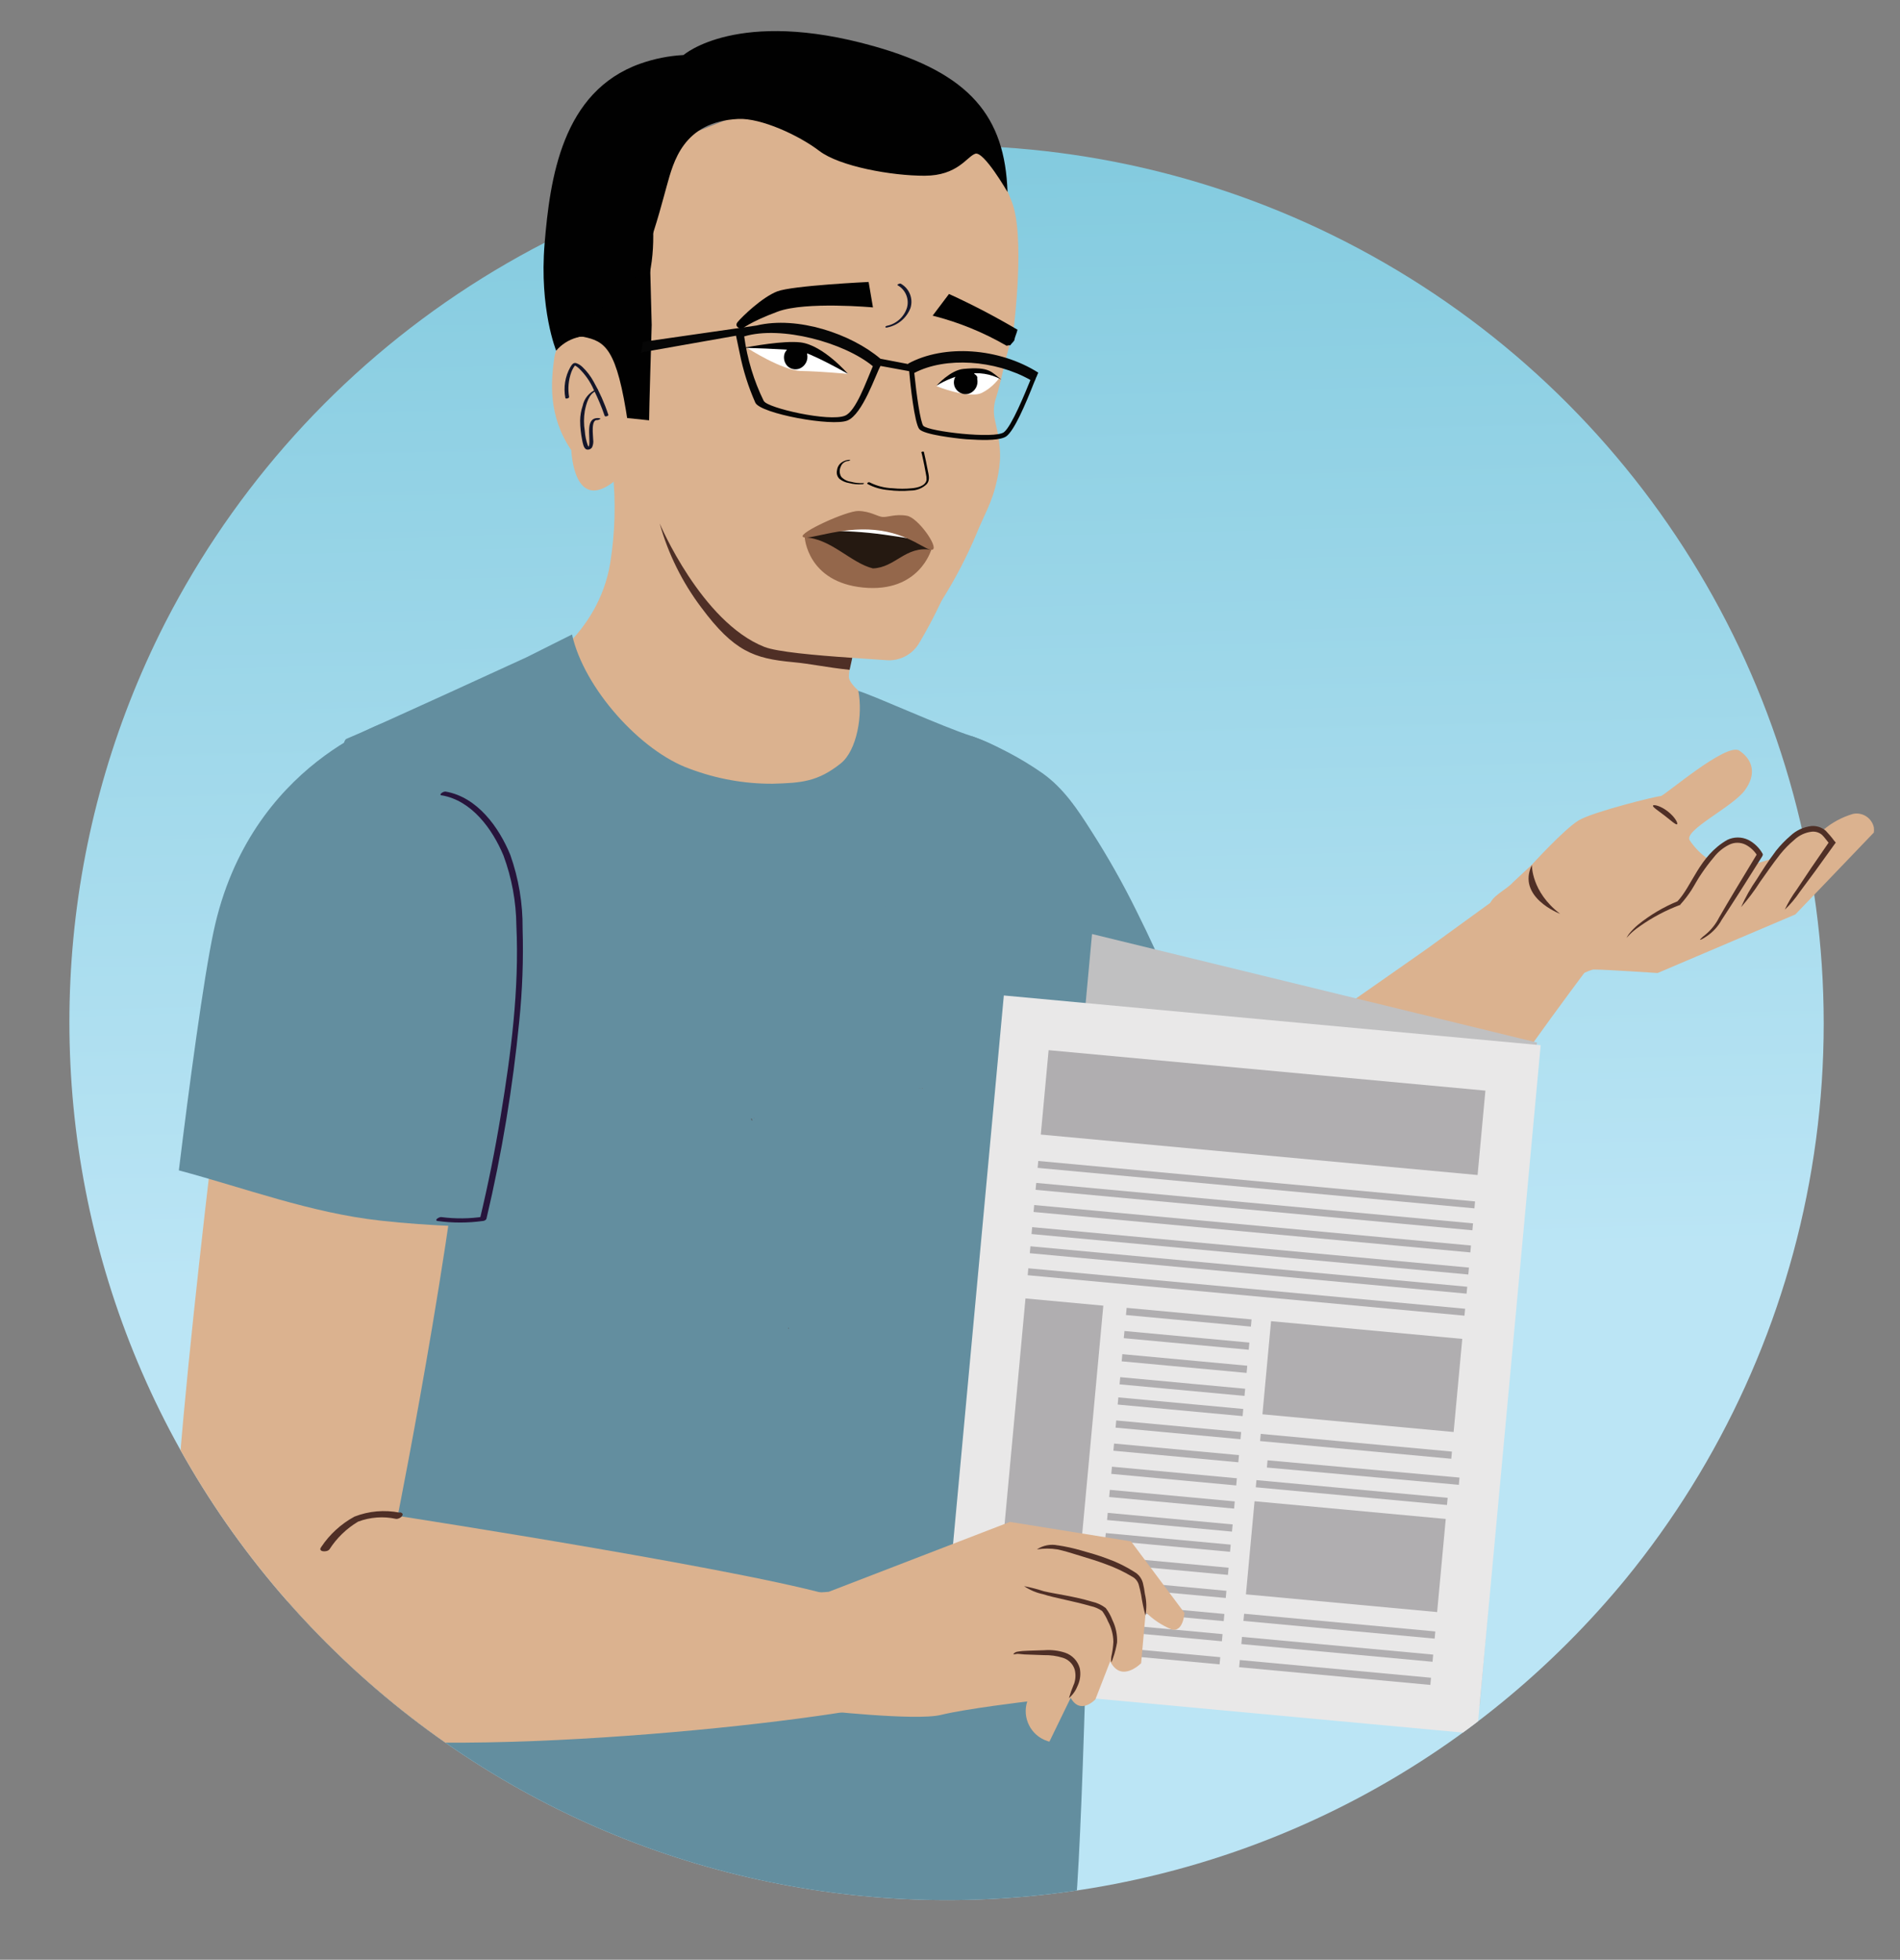 <?xml version="1.0" encoding="UTF-8"?>
<svg id="Layer_4" data-name="Layer 4" xmlns="http://www.w3.org/2000/svg" xmlns:xlink="http://www.w3.org/1999/xlink" viewBox="0 0 292.89 301.99">
  <rect x="0" y="0" width="292.89" height="301.99" fill="#808080" stroke="none"/>
  <defs>
    <style>
      .cls-1 {
        fill: none;
      }

      .cls-2 {
        fill: #825739;
      }

      .cls-3 {
        fill: #010101;
      }

      .cls-4 {
        fill: #ddad6f;
      }

      .cls-5 {
        fill: #c0c0c1;
      }

      .cls-6 {
        fill: #755346;
      }

      .cls-7 {
        fill: #638e9f;
      }

      .cls-8 {
        fill: #27153c;
      }

      .cls-9 {
        fill: url(#linear-gradient);
      }

      .cls-10 {
        fill: #b0aeb0;
      }

      .cls-11 {
        fill: #e9e8e8;
      }

      .cls-12 {
        fill: #060606;
      }

      .cls-13 {
        fill: #384f52;
      }

      .cls-14 {
        fill: #fff;
      }

      .cls-15 {
        fill: #251911;
      }

      .cls-16 {
        fill: #4c3059;
      }

      .cls-17 {
        fill: #dbb28f;
      }

      .cls-18 {
        fill: #4f2f26;
      }

      .cls-19 {
        fill: #14162a;
      }

      .cls-20 {
        fill: #523936;
      }

      .cls-21 {
        fill: #94674b;
      }

      .cls-22 {
        clip-path: url(#clippath);
      }
    </style>
    <clipPath id="clippath">
      <path class="cls-1" d="M297.21,133.34c0-15.06-11.71-27.38-26.52-28.37-6.6-15.68-16.27-30.36-29.04-43.13-22.1-22.1-49.95-34.95-78.74-38.56C155.18,8.95,140.02-.79,122.59-.79c-23.98,0-43.64,18.43-45.62,41.9-9.51,5.65-18.47,12.55-26.65,20.73C-2.51,114.68-2.51,200.34,50.33,253.17c52.83,52.83,138.5,52.83,191.33,0,26.07-26.07,39.26-60.12,39.61-94.28,9.44-4.63,15.94-14.33,15.94-25.55Z"/>
    </clipPath>
    <linearGradient id="linear-gradient" x1="146.74" y1="194.76" x2="140.19" y2="-75.74" gradientUnits="userSpaceOnUse">
      <stop offset="0" stop-color="#bbe5f5"/>
      <stop offset=".77" stop-color="#77c5da"/>
    </linearGradient>
  </defs>
  <g class="cls-22">
    <circle class="cls-9" cx="145.84" cy="157.71" r="135.29"/>
    <path class="cls-7" d="M148.63,196.55c3.14-.26,6.29-.61,9.42-1.07.26-.34,1.73,2.02,2.29,2.02,5.26,0,11.24,0,16.23-1.57.09-21.12-1.64-49.02-4.22-59.18-4.28-16.85-36.29-25.59-38.41-26.45,0,0,5.55,56.87,13.21,80.44.6,1.91,1.09,3.85,1.49,5.81Z"/>
    <rect class="cls-4" x="124.36" y="27.24" width="15.92" height="5.97" rx="2.79" ry="2.79" transform="translate(101.21 162.34) rotate(-89.62)"/>
    <path class="cls-16" d="M112.22,121.54c.94-8.04,2.37-16.01,4.28-23.87,1.6-6.58,3.34-13.78,8.56-18.48.86-.77-1.07-.89-1.57-.42-5.18,4.65-7.06,11.59-8.68,18.11-2.04,8.19-3.56,16.49-4.55,24.87-.1.86,1.86.52,1.95-.2h.02Z"/>
    <path class="cls-4" d="M119.35,42.52h0c1.38.91,1.77,2.76.87,4.15l-5.47,8.36c-.91,1.38-2.76,1.77-4.15.87h0c-1.38-.91-1.77-2.76-.87-4.15l5.47-8.36c.91-1.38,2.76-1.77,4.15-.87Z"/>
    <path class="cls-17" d="M94.44,72.55c.51,4.72.38,9.49-.37,14.18-1.81,11.23-11.63,16.56-11.63,16.56l39.41,26.74,18.64-17.77s-9.47-5.64-9.63-7.89c-.16-2.26,4.28-18.89,4.28-18.89"/>
    <path class="cls-2" d="M94.52,73.77v.12c-.01-.05-.02-.1,0-.12Z"/>
    <path class="cls-17" d="M120.09,99.37l11.28,2,5.1.35c2.15.23,4.22-.84,5.28-2.72,2.42-4.09,3.21-6.21,3.57-6.71,1.99-3.18,3.72-6.51,5.18-9.96,1.2-3.02,2.42-4.75,3.21-8.43.57-2.7.75-4.61-.34-9.18-.27-1.15-.2-2.36.19-3.48.8-2.5,1.27-5.48,2.28-8.83.23-.59.37-1.21.43-1.84,0,0,1.82-14.23-.32-19.54s-4.21-10.7-7.88-12.03-16.43,1.19-16.43,1.19l-15.13-3.5-13.56,5.35-7.93,15.22-.61,18.43.11,18.07"/>
    <path class="cls-3" d="M99.92,29.6c-.33-8.25,7.2-10.7,10.35-11.86,2.67-.98,10.16-2.72,15.42-1.49,2.27.53.78,5.27,1.96,6.24.4.13,4.97,1.57,6.8,2,2.29.69,4.69.94,7.08.74,1.3-.33,2.67-.33,3.97,0,2.35.55,3.85-5.22,8.25.7l.26-.22c-5.49-8.56-13.57-9.13-23.12-11.38-1.01-.24-2.05-.44-3.1-.6-15.28-2.39-14.8-2.22-25.67,7.12-6.29,5.43-10.18,10.81-10.4,14.39v.8c-.24,3.73-4.85,13.46-3.7,15.61.73,1.37,2.91,7.32,4.71,12.36l7.33.76c0-1.4.35-13.27.4-14.7"/>
    <path class="cls-17" d="M94.83,74.05c-6.42,5.26-6.76-4.67-6.76-4.67-3.65-5.35-3.12-10.7-2.62-14.27s4.48-3.21,4.48-3.21c3.35.7,5.17,1.72,6.88,13.4"/>
    <path class="cls-3" d="M143.64,21.76c-5.5-.55-19.64-5.53-27.07-6.61-3.07-.45-13.97,6.42-15.44,8-3.39,3.74,2.94,13.49-3.38,25.79-2.14,4.06-3.94-3.5-6.42-.92-2.48,2.58-3.37,3.62-3.37,3.62-.63-12.32-.62-11.89,3.05-23.7,3.67-11.81,17.23-15.98,23.65-16.46,6.42-.48,26.6,3.21,31.88,6.18"/>
    <path class="cls-19" d="M93.77,63.9c-.58-1.77-1.34-3.47-2.26-5.09-.46-.84-1.04-1.61-1.74-2.27-.28-.27-.61-.47-.97-.59-.45-.11-.67.29-.88.62-.81,1.44-1.08,3.12-.77,4.75,0,.2.61.07.58-.15-.22-1.28-.1-2.6.34-3.82.16-.44.4-.85.71-1.21l-.34.12c-.12,0,0,0,0,0l.15.05c.24.11.46.27.65.45.98.94,1.76,2.07,2.3,3.32.64,1.3,1.2,2.63,1.67,4,.07.2.64,0,.57-.15v-.03Z"/>
    <path class="cls-19" d="M92.45,64.45c-2.39-.33-1.38,2.91-1.64,4.21-.05.14-.12.28-.19.42l.25-.06h0s-.07-.06-.09-.09-.14-.24-.19-.36c-.24-.69-.39-1.41-.44-2.14-.17-1.03-.17-2.07,0-3.1.21-1.07.64-2.72,1.79-3.09.32-.11.28-.32-.06-.21-1.06.44-1.83,1.38-2.06,2.5-.25.73-.38,1.5-.39,2.28,0,1.02.12,2.04.32,3.05.09.4.2,1.19.63,1.39.34.11.72-.03.9-.34.16-.37.22-.78.16-1.19,0-.59-.39-3.14.66-2.99.15,0,.66-.22.36-.27h-.01Z"/>
    <path class="cls-18" d="M131.37,101.37c-5.88-.4-11.62-.93-13.53-1.68-9.73-3.84-16.15-19.03-16.15-19.03,1.31,4.68,3.49,9.08,6.42,12.96,5.02,6.75,8.12,7.86,14.08,8.41,2.83.26,5.04.79,8.78,1.19l.41-1.85Z"/>
    <path class="cls-3" d="M85.74,54.05s-2.62-6.42-1.79-16.48c.83-10.06,2.68-23.48,14.75-27.76,2.15-.76,4.4-1.21,6.67-1.33,0,0,8.31-7.31,29.38-1.35,14.79,4.18,20.18,10.83,20.56,22.46,0,0-3.66-6.35-4.97-5.9s-2.7,3.38-7.8,3.39-13.1-1.43-16.25-3.83c-3.14-2.4-8.98-5.09-12.49-4.92-8.56.42-10,6.71-11.03,10.36-1.03,3.66-4.18,16.65-8.47,18.1-2.4.66-4.23,2.6-4.74,5.04l-.7.2c-1.22.35-2.31,1.05-3.13,2.01Z"/>
    <path class="cls-3" d="M134.56,47.37s-10.35-.95-14.65.64-5.58,2.71-5.58,2.71c0,0-1.24-.31-.64-1.07s3.78-3.85,6.13-4.75,14.08-1.45,14.08-1.45l.67,3.93Z"/>
    <path class="cls-3" d="M155.74,53.2c.08-.11.16-.21.26-.31l-.11.11c.17-.17.32-.34.46-.53.1-.6.37-1.07.5-1.66-3.42-2.02-6.94-3.86-10.56-5.51l-2.52,3.34c4,1.01,7.83,2.57,11.4,4.64.18-.06.37-.09.57-.07Z"/>
    <path class="cls-3" d="M142.06,69.76c.15.66.3,1.32.43,1.97.09.44.17.88.25,1.33.07.29.1.58.09.88-.14.96-1.47,1.23-2.25,1.3-.99.1-1.99.1-2.98,0-1.23-.04-2.43-.35-3.53-.9-.17-.11-.52.12-.32.25.99.53,2.09.84,3.21.93,1.13.15,2.27.17,3.4.07.94.01,1.85-.35,2.52-1.01.52-.64.27-1.42.13-2.14-.17-.92-.37-1.84-.58-2.75,0-.2-.46-.1-.42.11l.05-.04Z"/>
    <path class="cls-3" d="M130.99,70.86c-.47,0-.92.16-1.29.43-.38.28-.62.71-.67,1.18-.12.49.03,1.01.41,1.35.42.32.91.53,1.43.61.64.17,1.31.24,1.98.19.09,0,.27,0,.31-.11s0-.07-.11-.06c-.63.03-1.26-.04-1.87-.21-.57-.07-1.09-.34-1.49-.75-.3-.48-.33-1.07-.09-1.57.16-.47.57-.81,1.07-.88.12,0,.23-.02.33-.09.05,0,.07-.1,0-.09h-.01Z"/>
    <path class="cls-12" d="M113.46,51.73l.58,2.76c.52,2.6,1.32,5.14,2.4,7.57.82,1.69,11.86,3.71,14.2,2.74,2.34-.97,4.33-7.04,5.09-8.41l4.42.81c.16,1.93.82,8.02,1.56,8.92s5.87,1.42,6.42,1.49,1.14.1,1.88.13c1.95.12,4.28.1,5.13-.51,1.2-.9,2.86-4.71,4.28-8.32l.25-.57c0-.14.11-.22.11-.27h0l.27-.65c-6.03-3.82-14.49-4.41-20.05-1.39v.07l-4.28-.82c-4.5-3.82-12.76-6.64-19.1-5.12h0l-17.52,2.52-.26,1.63,14.63-2.58ZM142.34,65.64c-.46-.57-1.07-4.85-1.4-8.17,4.82-2.53,12.45-1.99,17.88,1.07v.07c-.79,1.95-2.89,7.1-4.06,7.99-1.4,1.07-11.57-.1-12.41-.97h-.01ZM117.74,61.8c-1.54-3.13-2.55-6.5-3.02-9.96,5.69-1.71,15.41.94,19.83,4.59-1.07,2.5-2.62,6.93-4.28,7.62-2.42,1.01-12.01-1.19-12.51-2.25h-.02Z"/>
    <path class="cls-19" d="M136.78,50.46c1.63-.32,2.97-1.45,3.57-2.99.46-1.45-.17-3.02-1.5-3.76-.15-.07-.67.15-.46.26,1.2.68,1.79,2.09,1.43,3.42-.44,1.44-1.64,2.52-3.11,2.82-.34.09-.28.34.06.26Z"/>
    <path class="cls-7" d="M169.62,142.11l-4.28-18.27s-7.77-7.89-15.56-10.41c-4.64-1.49-14.71-6.1-17.47-6.97.72,3.67-.2,9.2-2.73,11.2-3.53,2.79-6,2.99-10.49,3.11-4.35.02-8.66-.76-12.73-2.29-7.58-2.67-16.36-12.44-18.18-20.71l-7.03,3.52s-24.04,11.05-27.74,12.56,4.43,96.35,4.43,96.35l-12.09,32.34c-.84,3.93-17.98,38.18-4.88,69.08,0,0,81.34-11.43,89.93-11.55,9.99-.15,31.83,3.21,34.35-1.55s4.46-156.41,4.46-156.41Z"/>
    <path class="cls-7" d="M181.24,234.55c9.91,5.45,14.87-25.54,22.55-33.85-2.63-2.65-6.42-11.57-7.95-14.87-3.21-6.67-6.22-13.41-9.24-20.16-3.79-8.46-7.28-17.06-11.44-25.36-2.07-4.19-4.37-8.26-6.89-12.19-2.14-3.37-4.28-6.63-7.57-8.97-3.37-2.35-7.02-4.26-10.87-5.71l-18.96,37.27s11.14,26.59,20.58,32.61c.31.19,4,8.94,5.25,11.39.27.52-3.76,1.44-3.7,2.03.49,4.52,6.16,25.67,28.25,37.81Z"/>
    <path class="cls-17" d="M237.7,133.34l-17.68,12.83s-32.6,22.89-39.44,27.28c.47,1.6,6.52,6,7.03,7.6,2.86,9.13-5.55,34.74-5.55,34.74,27.68,6.89,42.42-36.31,46.24-43.07,4.16-7.36,18.54-26.28,18.54-26.28l-9.13-13.11Z"/>
    <path class="cls-20" d="M240.4,285.91h-.09v-.15l.09.15Z"/>
    <path class="cls-20" d="M115.79,172.39h.1c0,.12.06.24,0,.33l-.1-.33Z"/>
    <path class="cls-20" d="M121.6,204.74h-.07v-.21l.07.21Z"/>
    <path class="cls-6" d="M142.21,167.73h-.12l.12-.06s0,.04,0,.06Z"/>
    <path class="cls-6" d="M125.22,170.68l.11-.07h0l-.11.07Z"/>
    <path class="cls-6" d="M141.85,167.76h-.16s.11-.05.15,0c0,0,0,0,0,0Z"/>
    <path class="cls-6" d="M116.16,172.28s.08-.05.12-.02c0,0,.01.01.02.02h-.14Z"/>
    <path class="cls-17" d="M65,130.68s8.43,1.07,7.63,25.58c-.82,24.9-11.32,77.33-11.32,77.33,0,0,58,8.95,69.04,12.95l4.67,16.41c-19.92,3.89-80,9.27-93.71,1.99,0,0-12.83-3.9-14.39-19.52-1.37-13.9,8.56-90.81,8.56-90.81"/>
    <path class="cls-13" d="M165.87,221.89c1.25-17.19,1.91-34.44,2.52-51.66.13-3.86.26-7.72.33-11.57,0-.39-.75-.28-.75.05-.3,17.23-1.2,34.47-2.14,51.68-.21,3.85-.43,7.71-.71,11.55,0,.39.72.29.74-.05Z"/>
    <path class="cls-18" d="M61.6,233.09c-2.33-.46-4.74-.25-6.95.61-2.07,1.12-3.84,2.74-5.14,4.7-.58.75.9.84,1.27.36,1.12-1.75,2.63-3.21,4.42-4.28,1.86-.7,3.89-.85,5.84-.43.68.09,1.6-.87.57-1.01v.04Z"/>
    <path class="cls-13" d="M200.66,194.85c-2.94.24-5.28,2.5-6.94,4.76-1.79,2.32-3,5.03-3.55,7.9,0,.26.7.13.73-.11.5-2.62,1.57-5.1,3.13-7.26,1.5-2.2,3.69-4.7,6.52-4.92.34,0,.62-.41.11-.37h0Z"/>
    <polygon class="cls-5" points="228.1 262.84 158.52 250.05 168.34 143.93 236.93 160.65 228.1 262.84"/>
    <rect class="cls-10" x="188.57" y="133.32" width="13.06" height="67.62" transform="translate(10.7 345.98) rotate(-84.71)"/>
    <rect class="cls-10" x="193.53" y="144.4" width="1.07" height="67.62" transform="translate(-1.27 355.02) rotate(-84.71)"/>
    <rect class="cls-10" x="193.22" y="147.8" width="1.07" height="67.62" transform="translate(-4.94 357.8) rotate(-84.71)"/>
    <rect class="cls-10" x="192.9" y="151.19" width="1.07" height="67.62" transform="translate(-8.61 360.55) rotate(-84.71)"/>
    <rect class="cls-10" x="192.59" y="154.6" width="1.07" height="67.62" transform="translate(-12.29 363.34) rotate(-84.71)"/>
    <rect class="cls-10" x="192.32" y="157.56" width="1.07" height="67.62" transform="translate(-15.48 365.75) rotate(-84.71)"/>
    <rect class="cls-10" x="192" y="160.96" width="1.07" height="67.62" transform="translate(-19.15 368.53) rotate(-84.71)"/>
    <rect class="cls-10" x="183.1" y="188.98" width="1.11" height="19.34" transform="translate(-31.08 363.2) rotate(-84.71)"/>
    <rect class="cls-10" x="182.77" y="192.54" width="1.11" height="19.34" transform="translate(-34.93 366.11) rotate(-84.71)"/>
    <rect class="cls-10" x="182.44" y="196.11" width="1.11" height="19.34" transform="translate(-38.78 369.02) rotate(-84.71)"/>
    <rect class="cls-10" x="210.3" y="204.15" width="1.12" height="29.71" transform="translate(-26.17 409.39) rotate(-84.86)"/>
    <rect class="cls-10" x="208.54" y="207.3" width="1.11" height="29.6" transform="translate(-31.33 409.83) rotate(-84.71)"/>
    <rect class="cls-10" x="209.65" y="211.31" width="1.12" height="29.71" transform="translate(-33.9 415.26) rotate(-84.86)"/>
    <rect class="cls-10" x="182.1" y="199.67" width="1.11" height="19.34" transform="translate(-42.63 371.92) rotate(-84.71)"/>
    <rect class="cls-10" x="181.82" y="202.78" width="1.11" height="19.34" transform="translate(-45.99 374.46) rotate(-84.71)"/>
    <rect class="cls-10" x="181.48" y="206.33" width="1.11" height="19.34" transform="translate(-49.83 377.35) rotate(-84.71)"/>
    <rect class="cls-10" x="181.16" y="209.89" width="1.11" height="19.34" transform="translate(-53.66 380.26) rotate(-84.71)"/>
    <rect class="cls-10" x="180.84" y="213.45" width="1.11" height="19.34" transform="translate(-57.5 383.17) rotate(-84.71)"/>
    <rect class="cls-10" x="180.5" y="217.02" width="1.11" height="19.34" transform="translate(-61.36 386.07) rotate(-84.71)"/>
    <rect class="cls-10" x="180.17" y="220.58" width="1.11" height="19.34" transform="translate(-65.2 388.98) rotate(-84.71)"/>
    <rect class="cls-10" x="179.88" y="223.68" width="1.11" height="19.34" transform="translate(-68.56 391.5) rotate(-84.71)"/>
    <rect class="cls-10" x="179.56" y="227.24" width="1.11" height="19.34" transform="translate(-72.39 394.42) rotate(-84.71)"/>
    <rect class="cls-10" x="179.22" y="230.8" width="1.11" height="19.34" transform="translate(-76.24 397.31) rotate(-84.71)"/>
    <rect class="cls-10" x="178.9" y="234.36" width="1.11" height="19.34" transform="translate(-80.08 400.22) rotate(-84.71)"/>
    <rect class="cls-10" x="178.61" y="237.48" width="1.11" height="19.34" transform="translate(-83.44 402.76) rotate(-84.71)"/>
    <rect class="cls-10" x="178.27" y="241.03" width="1.11" height="19.34" transform="translate(-87.29 405.66) rotate(-84.71)"/>
    <rect class="cls-10" x="135.33" y="216.87" width="53.38" height="12.05" transform="translate(-74.86 363.69) rotate(-84.71)"/>
    <rect class="cls-10" x="204.6" y="193.37" width="14.47" height="29.71" transform="translate(-14.54 400.54) rotate(-84.86)"/>
    <rect class="cls-10" x="206.3" y="231.47" width="1.11" height="29.6" transform="translate(-57.43 429.54) rotate(-84.71)"/>
    <rect class="cls-10" x="207.46" y="235.57" width="1.12" height="29.71" transform="translate(-60.05 435.16) rotate(-84.86)"/>
    <rect class="cls-10" x="205.65" y="238.59" width="1.11" height="29.6" transform="translate(-65.11 435.35) rotate(-84.71)"/>
    <rect class="cls-10" x="200.65" y="220.74" width="14.41" height="29.6" transform="translate(-45.84 420.79) rotate(-84.71)"/>
    <rect class="cls-11" x="137.92" y="168.74" width="106.58" height="83.11" transform="translate(-35.82 381.3) rotate(-84.71)"/>
    <rect class="cls-10" x="188.17" y="137.64" width="13.06" height="67.62" transform="translate(6.04 349.51) rotate(-84.71)"/>
    <rect class="cls-10" x="193.14" y="148.74" width="1.07" height="67.62" transform="translate(-5.96 358.57) rotate(-84.71)"/>
    <rect class="cls-10" x="192.82" y="152.13" width="1.07" height="67.62" transform="translate(-9.62 361.32) rotate(-84.71)"/>
    <rect class="cls-10" x="192.5" y="155.53" width="1.07" height="67.62" transform="translate(-13.29 364.1) rotate(-84.71)"/>
    <rect class="cls-10" x="192.19" y="158.93" width="1.07" height="67.62" transform="translate(-16.96 366.88) rotate(-84.71)"/>
    <rect class="cls-10" x="191.92" y="161.89" width="1.07" height="67.62" transform="translate(-20.15 369.29) rotate(-84.71)"/>
    <rect class="cls-10" x="191.6" y="165.29" width="1.07" height="67.62" transform="translate(-23.83 372.05) rotate(-84.71)"/>
    <rect class="cls-10" x="182.7" y="193.31" width="1.11" height="19.34" transform="translate(-35.76 366.74) rotate(-84.71)"/>
    <rect class="cls-10" x="182.36" y="196.88" width="1.11" height="19.34" transform="translate(-39.62 369.64) rotate(-84.71)"/>
    <rect class="cls-10" x="182.03" y="200.44" width="1.11" height="19.34" transform="translate(-43.46 372.55) rotate(-84.71)"/>
    <rect class="cls-10" x="208.47" y="208.07" width="1.11" height="29.6" transform="translate(-32.16 410.46) rotate(-84.71)"/>
    <rect class="cls-10" x="209.59" y="212.08" width="1.12" height="29.71" transform="translate(-34.71 415.89) rotate(-84.86)"/>
    <rect class="cls-10" x="207.81" y="215.2" width="1.11" height="29.6" transform="translate(-39.86 416.27) rotate(-84.71)"/>
    <rect class="cls-10" x="181.71" y="203.99" width="1.11" height="19.34" transform="translate(-47.29 375.45) rotate(-84.71)"/>
    <rect class="cls-10" x="181.42" y="207.1" width="1.11" height="19.34" transform="translate(-50.65 377.99) rotate(-84.71)"/>
    <rect class="cls-10" x="181.09" y="210.66" width="1.11" height="19.34" transform="translate(-54.49 380.89) rotate(-84.71)"/>
    <rect class="cls-10" x="180.76" y="214.22" width="1.11" height="19.34" transform="translate(-58.34 383.79) rotate(-84.71)"/>
    <rect class="cls-10" x="180.43" y="217.79" width="1.11" height="19.34" transform="translate(-62.19 386.7) rotate(-84.71)"/>
    <rect class="cls-10" x="180.1" y="221.35" width="1.11" height="19.34" transform="translate(-66.03 389.61) rotate(-84.71)"/>
    <rect class="cls-10" x="179.78" y="224.9" width="1.11" height="19.34" transform="translate(-69.86 392.51) rotate(-84.71)"/>
    <rect class="cls-10" x="179.48" y="228.01" width="1.11" height="19.34" transform="translate(-73.23 395.04) rotate(-84.71)"/>
    <rect class="cls-10" x="179.15" y="231.57" width="1.11" height="19.34" transform="translate(-77.07 397.94) rotate(-84.71)"/>
    <rect class="cls-10" x="178.82" y="235.13" width="1.11" height="19.34" transform="translate(-80.92 400.84) rotate(-84.71)"/>
    <rect class="cls-10" x="178.5" y="238.7" width="1.11" height="19.34" transform="translate(-84.76 403.76) rotate(-84.71)"/>
    <rect class="cls-10" x="178.21" y="241.8" width="1.11" height="19.34" transform="translate(-88.1 406.29) rotate(-84.71)"/>
    <rect class="cls-10" x="177.88" y="245.36" width="1.11" height="19.34" transform="translate(-91.97 409.19) rotate(-84.71)"/>
    <rect class="cls-10" x="134.94" y="221.19" width="53.38" height="12.05" transform="translate(-79.53 367.21) rotate(-84.71)"/>
    <rect class="cls-10" x="202.81" y="197.33" width="14.41" height="29.6" transform="translate(-20.58 401.69) rotate(-84.71)"/>
    <rect class="cls-10" x="205.91" y="235.79" width="1.11" height="29.6" transform="translate(-62.09 433.07) rotate(-84.71)"/>
    <rect class="cls-10" x="205.58" y="239.36" width="1.11" height="29.6" transform="translate(-65.94 435.98) rotate(-84.71)"/>
    <rect class="cls-10" x="205.24" y="242.92" width="1.11" height="29.6" transform="translate(-69.79 438.88) rotate(-84.71)"/>
    <rect class="cls-10" x="200.25" y="225.08" width="14.41" height="29.6" transform="translate(-50.52 424.33) rotate(-84.71)"/>
    <path class="cls-17" d="M124.64,245.51l1.3,10.81.09,7.19s15.12,1.71,19.02.75,13.3-2.07,13.3-2.07c-.82,2.54.57,5.27,3.11,6.1.1.03.21.06.31.09l3.28-6.75c1.52,2.72,3.81.23,3.81.23l2.28-5.86c1.71,3.42,4.77.29,4.77.29l.7-7.86c1.12,1.12,2.46,2.01,3.93,2.63,1.87.59,2.05-2.51,2.05-2.51l-8.24-11.03-18.67-3-27.93,10.77-3.1.22Z"/>
    <path class="cls-18" d="M163.08,238.13c1.2.18,2.39.44,3.56.78,1.3.37,2.75.76,4.23,1.34,1.41.51,2.75,1.18,4.02,1.99.64.37,1.1.98,1.29,1.69.14.56.24,1.12.31,1.69.26,1.09.29,2.22.08,3.32-.28-1.05-.5-2.11-.66-3.18-.1-.49-.22-1.06-.38-1.6-.17-.54-.55-.98-1.05-1.23-1.24-.74-2.55-1.36-3.9-1.85-1.44-.55-2.84-.96-4.14-1.36s-2.45-.76-3.42-.96c-1.05-.17-2.13-.17-3.18,0,.96-.64,2.13-.86,3.25-.62Z"/>
    <path class="cls-18" d="M160.91,245.21c1.87.43,4.57.75,7.42,1.6.77.17,1.5.5,2.12.98.44.57.79,1.21,1.04,1.88.52,1.06.76,2.24.71,3.42-.13.78-.32,1.54-.58,2.28-.08.27-.18.54-.31.8-.04-.28-.04-.57,0-.86.17-.75.28-1.51.32-2.28-.01-1.11-.3-2.21-.83-3.18-.23-.57-.54-1.1-.9-1.6-.54-.37-1.14-.63-1.78-.76-2.8-.81-5.47-1.23-7.34-1.83-1.04-.22-2.03-.64-2.91-1.24,1.03.2,2.05.46,3.05.79Z"/>
    <path class="cls-18" d="M165.55,259.53c.27-.73.31-1.53.11-2.28-.28-.87-.97-1.54-1.85-1.8-.93-.29-1.91-.42-2.89-.4l-2.51-.09c-.64,0-1.23-.11-1.6-.11-.19.02-.38.05-.57.09-.07,0,.08-.3.53-.41.56-.1,1.13-.15,1.7-.16l2.52-.08c1.08-.08,2.16.05,3.18.38,1.11.37,1.97,1.27,2.28,2.4.18.9.07,1.83-.31,2.66-.29.75-.75,1.42-1.36,1.94.21-.72.46-1.43.75-2.12Z"/>
    <path class="cls-7" d="M58.62,188.09c3.89.44,7.8.7,11.77.86l4.28-12.64s9.85-29.8,3.64-44.43c-3.61-8.65-9.77-15.99-17.66-21.04,0,0-22.15,6.42-27.73,32.72-1.55,7.27-3.79,24.03-5.35,36.79,10.24,2.74,20.35,6.56,31.06,7.74Z"/>
    <path class="cls-17" d="M231.32,144.52c-1.12-1.32-1.75-2.99-1.75-4.73.06-1.63,2.6-2.61,3.66-3.83l2.87-2.67s5.05-5.55,7.27-6.88c2.23-1.33,12.13-3.77,12.62-3.73s10.14-8.35,12.13-7.01c2,1.34,2.76,3.54.83,6.14-1.94,2.59-9.37,6.1-8.49,7.66.76,1.14,1.73,2.13,2.86,2.91,0,0,2.13-3.03,4.43-3.25s3.56,2.5,3.56,2.5l-.62,1.46,2.56-.8s4.97-5.73,7.8-4.39c1.34-1.14,2.9-1.98,4.59-2.48,1.46-.31,2.9.62,3.22,2.08.03.26.03.53,0,.79l-12.1,12.62-21.24,9.03s-7.78-.53-9.82-.54c-.63,0-3.25,1.32-6.58,3.13-1.35-.92-2.63-1.93-3.84-3.02-1.44-1.29-2.7-2.75-3.77-4.36.05-.22,0-.46-.16-.63Z"/>
    <path class="cls-18" d="M256.6,125.68c-1-.77-1.86-1.31-1.79-1.53s1.15,0,2.29.89,1.61,1.87,1.42,1.98-.94-.57-1.93-1.35Z"/>
    <path class="cls-18" d="M277.44,137.44c1.36-1.8,3.23-4.35,5.34-7.32l.21-.28-.22-.25c-.4-.55-.85-1.08-1.32-1.57-.61-.53-1.41-.79-2.21-.73-1.22.14-2.36.67-3.25,1.51-.81.7-1.55,1.46-2.21,2.29-1.22,1.63-2.18,3.14-2.98,4.42-.94,1.34-1.75,2.78-2.41,4.28,1.08-1.23,2.06-2.53,2.94-3.91.86-1.2,1.89-2.72,3.11-4.27.64-.79,1.35-1.52,2.13-2.17.74-.71,1.7-1.16,2.72-1.28.57-.06,1.14.12,1.58.49.38.36.81.99,1.2,1.45v-.52c-2.08,2.98-3.85,5.6-5.09,7.49-.72.97-1.34,2.01-1.85,3.11.87-.83,1.64-1.75,2.31-2.74Z"/>
    <path class="cls-18" d="M252.78,142.73c1.92-1.35,4-2.46,6.19-3.28h.07v-.08c.63-.69,1.2-1.44,1.71-2.23.54-.86.96-1.69,1.55-2.53.58-.86,1.2-1.69,1.87-2.48.64-.83,1.46-1.51,2.4-1.97.79-.39,1.72-.39,2.51,0,.77.4,1.41,1.01,1.85,1.75v-.44c-2.42,3.99-4.51,7.45-5.94,9.94-.5.99-1.2,1.87-2.05,2.58-.33.24-.63.51-.89.81,0,.08.4-.08,1.06-.54.95-.64,1.74-1.5,2.29-2.51,1.58-2.4,3.76-5.81,6.25-9.79l.1-.23-.03-.16c-.51-.91-1.27-1.66-2.2-2.14-1.03-.5-2.24-.5-3.27,0-4.35,2.51-5.39,7.1-7.72,9.52l.15-.1c-2.24.91-4.33,2.15-6.2,3.67-.5.42-.97.9-1.38,1.41-.14.19-.26.4-.37.61.05-.03.62-.84,2.06-1.81Z"/>
    <path class="cls-18" d="M236.15,133.29s-.13,4.12,4.34,7.52c-.06,0-6.73-2.58-4.34-7.52Z"/>
    <path class="cls-8" d="M68.1,122.56c4.63.8,7.81,5.2,9.51,9.27,1.28,3.45,1.95,7.1,1.99,10.78.46,9.78-.82,19.68-2.41,29.3-.88,5.35-1.95,10.66-3.21,15.93l.56-.36c-2.15.33-4.34.35-6.49.07-.36-.06-1.18.49-.6.6,2.31.32,4.66.32,6.97,0,.21,0,.51-.14.57-.36,2.37-10.03,4.06-20.22,5.06-30.48.48-4.73.65-9.48.51-14.23.04-3.86-.61-7.69-1.89-11.33-1.75-4.28-5.09-8.92-9.97-9.77-.36-.06-1.18.49-.6.6v-.02Z"/>
    <path class="cls-15" d="M135.92,80.8c-3.21-.31-10.33.93-11.86,2.01,0,0,3.21,4.49,10.49,5.22s9-3.35,9-3.35c0,0-3.6-3.49-7.63-3.88Z"/>
    <path class="cls-14" d="M127.17,81.75s3.79.06,6.79.36,6.74.96,6.74.96c0,0,.7-2.14-4.75-2.72-3-.39-6.05.09-8.78,1.39Z"/>
    <path class="cls-21" d="M134.57,87.59c-3.39-.82-6.49-4.63-10.52-4.78,0,0,.4,6.89,9.02,7.73,8.62.84,10.48-5.82,10.48-5.82-3.98-.64-5.49,2.72-8.97,2.87Z"/>
    <path class="cls-21" d="M139.82,79.48c-1.8-.32-3.02.26-3.8.18s-1.87-.88-3.69-.92-9.29,3.38-8.56,3.99,5.63-1.58,11.08-1.07,8.09,3.48,8.94,3.02-2.29-4.91-3.98-5.2Z"/>
    <path class="cls-14" d="M115.17,53.61s5.42,3.51,8.38,3.56c2.96.05,7.18.45,7.18.45,0,0-4.77-4.1-6.34-4.18s-6.18-.43-9.22.16Z"/>
    <path class="cls-3" d="M123.99,53.67c-.76-.41-1.67-.41-2.43,0-.28.21-.49.5-.62.82-.19.61-.07,1.28.33,1.79.49.59,1.31.79,2.02.5.86-.37,1.34-1.31,1.13-2.22,0-.15.14-.42-.44-.77"/>
    <path class="cls-3" d="M130.73,57.63s-3.85-4.47-7.35-4.87c-2.66-.3-7.49.62-8.79.83,0,0,6.54.19,8.42.44s7.72,3.59,7.72,3.59Z"/>
    <path class="cls-14" d="M144.35,59.5s5,2.03,7.02,1.03c.63-.31,1.16-.71,1.59-1.09.67-.6,1.05-1.14,1.05-1.14,0,0-3.31-1.79-4.27-1.44s-3.84,1.27-5.39,2.63Z"/>
    <path class="cls-3" d="M144.35,59.44s2.14-2.4,4.16-2.59c4.15-.39,4.27.51,5.88,1.65-1.77-.95-3.43-1.14-5.42-.89-1.63.34-3.2.96-4.62,1.83Z"/>
    <path class="cls-3" d="M150.19,57.49c-.75-.41-1.66-.41-2.42,0-.8.59-.97,1.72-.37,2.51.03.04.06.07.09.11.5.58,1.31.79,2.02.5.86-.38,1.33-1.31,1.13-2.22,0-.15.13-.42-.44-.77"/>
  </g>
</svg>